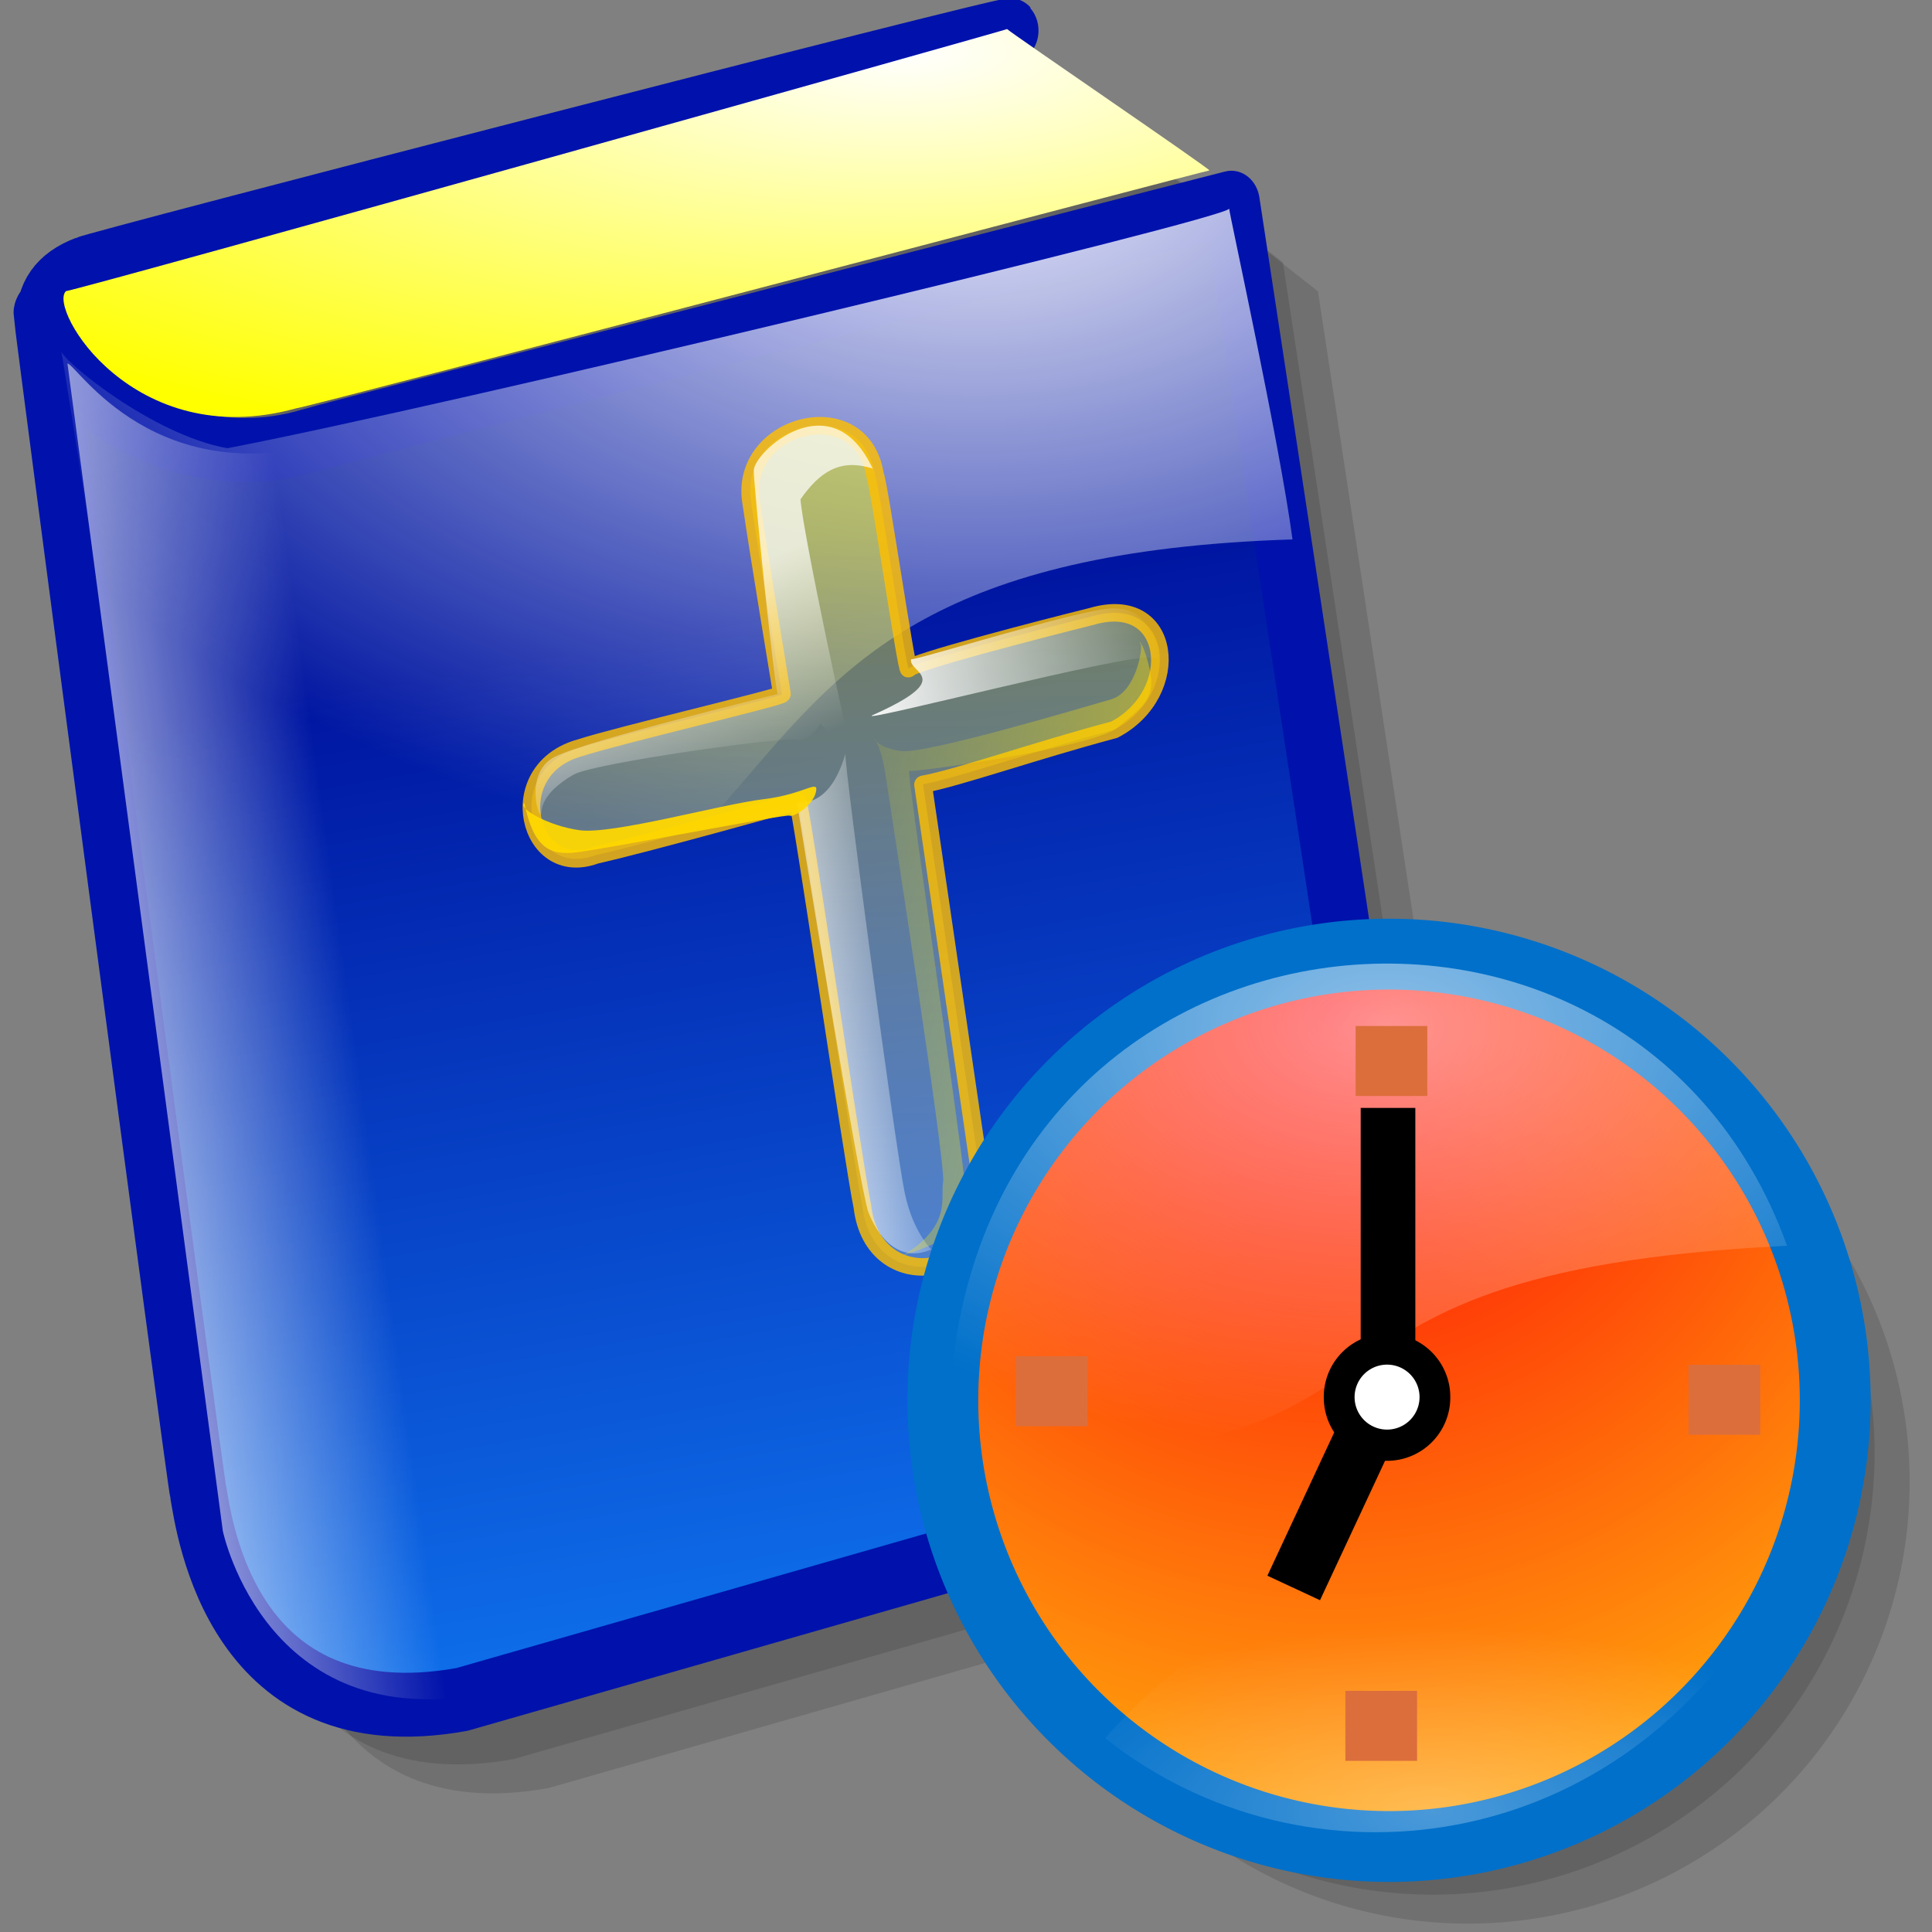 <svg xmlns="http://www.w3.org/2000/svg" viewBox="-0.39 0 54.02 54.02" xmlns:xlink="http://www.w3.org/1999/xlink"><rect x="-0.39" y="0" width="54.02" height="54.02" fill="#808080" stroke="none"/><defs><linearGradient id="a"><stop stop-color="#fff" stop-opacity=".945"/><stop offset="1" stop-color="#fff" stop-opacity="0"/></linearGradient><linearGradient id="b" y1="237.53" x1="428.36" y2="485.45" gradientUnits="userSpaceOnUse" x2="464.27" gradientTransform="scale(.962 1.039)"><stop stop-color="#0015a1"/><stop offset="1" stop-color="#0e6eea"/></linearGradient><radialGradient cx="236.03" cy="192.58" id="c" r="198.19" gradientUnits="userSpaceOnUse" gradientTransform="scale(1.823.549)"><stop stop-color="#fff"/><stop offset="1" stop-color="#ff0"/></radialGradient><radialGradient cx="301.43" cy="156.29" xlink:href="#a" id="d" r="192.46" gradientUnits="userSpaceOnUse" gradientTransform="scale(1.294.773)"/><linearGradient xlink:href="#a" id="e" y1="160.72" x1="293.83" y2="114.58" gradientUnits="userSpaceOnUse" x2="401.18" gradientTransform="scale(.568 1.761)"/><linearGradient id="f" y1="112.62" x1="339.62" y2="322.09" gradientUnits="userSpaceOnUse" x2="310.8" gradientTransform="scale(.867 1.153)"><stop stop-color="#ff0" stop-opacity=".855"/><stop offset="1" stop-color="#ffffc8" stop-opacity=".514"/></linearGradient><linearGradient xlink:href="#a" id="g" y1="74.1" x1="218.21" y2="137.25" gradientUnits="userSpaceOnUse" x2="237.87" gradientTransform="scale(1.06.943)"/><linearGradient xlink:href="#a" id="h" x1="132.34" gradientUnits="userSpaceOnUse" x2="178.99" gradientTransform="scale(2.14.467)"/><linearGradient xlink:href="#a" id="i" y1="104.07" x1="588.72" y2="83.1" gradientUnits="userSpaceOnUse" x2="743.79" gradientTransform="scale(.392 2.549)"/><linearGradient id="j" y1="205.11" x1="481.63" y2="100.25" gradientUnits="userSpaceOnUse" x2="331.17" gradientTransform="scale(.761 1.315)"><stop stop-color="#ffd800" stop-opacity=".945"/><stop offset="1" stop-color="#ff0" stop-opacity="0"/></linearGradient><linearGradient xlink:href="#j" id="k" x1="76.07" gradientUnits="userSpaceOnUse" x2="121.14" gradientTransform="scale(2.177.459)"/><linearGradient xlink:href="#j" id="l" x1="587.67" gradientUnits="userSpaceOnUse" x2="634.46" gradientTransform="scale(.466 2.144)"/><radialGradient cx="289.5" cy="97.41" id="m" r="432.91" gradientUnits="userSpaceOnUse"><stop stop-color="#ff0005"/><stop offset="1" stop-color="#ffa50c"/></radialGradient><radialGradient cx="245.25" cy="135.33" id="n" r="287.97" gradientUnits="userSpaceOnUse" gradientTransform="scale(1.303.767)"><stop stop-color="#fff"/><stop offset="1" stop-color="#fff" stop-opacity="0"/></radialGradient><radialGradient cx="226.25" cy="791.98" id="o" r="149.54" gradientUnits="userSpaceOnUse" gradientTransform="scale(1.534.652)"><stop stop-color="#fff" stop-opacity=".471"/><stop offset="1" stop-color="#fff" stop-opacity="0"/></radialGradient><path fill-rule="evenodd" stroke-linejoin="round" fill-opacity=".125" id="p" stroke-width="16.544" d="m460.71 99.11c-.893-.893 64.29 44.643 64.29 44.643 0 0 54.47 316.96 53.57 316.96-.893 0-277.68 70.54-277.68 70.54-66.964 10.714-75-44.643-76.78-53.57-.893-2.678-45.537-303.57-45.536-305.36 1.785-8.928 283.04-72.32 282.14-73.21"/><path fill-rule="evenodd" fill-opacity=".125" id="q" stroke-width="37" d="M551.786 301.786A233.036 233.036 0 1 1 85.714 301.786 233.036 233.036 0 1 1 551.786 301.786"/></defs><g transform="translate(-292.44-356.31)"><use xlink:href="#p" transform="matrix(.096 0 0 .108 277.52 348.12)"/><use xlink:href="#q" transform="matrix(.053 0 0 .053 315.22 380.94)"/><use xlink:href="#p" transform="matrix(.096 0 0 .108 278.5 348.93)"/><use xlink:href="#q" transform="matrix(.053 0 0 .053 316.2 381.75)"/><g fill-rule="evenodd" transform="translate(-203.02 9.992)"><path fill="url(#b)" stroke="#0012ab" stroke-linejoin="round" stroke-width="16.544" d="m460.71 99.11c-.893-.893-268.75 60.714-269.64 61.61-34.82 11.608 15.18 58.04 65.18 44.643 9.822-2.679 268.75-61.61 268.75-61.61 0 0 54.47 316.96 53.57 316.96-.893 0-277.68 70.54-277.68 70.54-66.964 10.714-75-44.643-76.78-53.57-.893-2.678-45.537-303.57-45.536-305.36 1.785-8.928 283.04-72.32 282.14-73.21z" transform="matrix(.096 0 0 .108 479.1 336.46)"/><path fill="url(#c)" d="m460.71 100c.892.893 59.821 36.607 58.928 36.607-.893 0-259.82 60.714-266.07 61.61-47.32 11.607-72.32-25.893-66.964-30.357 9.822-1.786 275-67.857 274.11-67.857" transform="matrix(.096 0 0 .108 479 336.33)"/><path fill="url(#d)" d="m447.32 136.61c0 .893 11.363 46.993 14.286 66.56-159.73 4.534-83.51 89.7-253.82 99.25-7.142-41.07-23.862-139.03-23.862-137.24 0 1.786 20.536 16.965 37.5 19.643 47.32-8.04 226.79-46.43 225.89-48.21" transform="matrix(.124 0 0 .139 473.97 333.16)"/><path fill="url(#e)" d="m183.93 166.07l31.25 234.82c0 0 8.929 42.856 55.36 32.14-2.679-6.25-31.25-251.79-32.14-251.79-36.607 11.607-52.679-15.179-54.46-15.179" transform="matrix(.139 0 0 .139 471.39 333.4)"/><path stroke-opacity=".817" fill="url(#f)" stroke="#febf00" stroke-linejoin="round" fill-opacity=".537" stroke-width="5.875" d="m258.04 112.5c0 19.643.893 65.18.893 66.07 0 .892-56.29 3.878-68.786 5.664-27.25 2.386-23.541 40.949 0 36.607 19.643-.893 67.893-5.665 68.786-5.665.893 0 .892 123.21 1.785 138.39-.892 31.25 40.18 32.14 40.18 1.786 0-24.11 0-128.57 0-138.39 11.607 0 38.1-4.372 65.44-6.66 24.434-7.915 25.531-42.03-2.02-38.986-18.09 1.193-61.63 4.575-62.53 6.36-.893 1.786-.893-66.07-1.786-66.07 0-28.572-41.964-25.893-41.964.893z" transform="matrix(.083-.015.012.082 493.3 354.97)"/><g stroke-width="1.25"><path fill="url(#g)" fill-opacity=".768" d="m296.52 38.738c-10.466-5.631-17.879-1.974-25.455 5.876-.893 10.714 3.787 85.66 4.68 89.23.893 3.572-9.125-12.658-9.125-12.658 0 0-4.18 5.728-8.644 3.941-4.465-1.786-68.69-4.588-75.831-1.909-7.143 2.679-11.607 6.25-12.5 10.714-.893 4.465-4.464-14.285 7.143-17.857 11.607-3.571 78.07-7.422 77.18-7.422-.892 0 2.098-70.3 2.991-76.55.893-6.25 30.33-25.441 39.565 6.641" transform="matrix(.082-.015.012.081 494.69 360.73)"/><path fill="url(#h)" d="m299.11 109.82c-1.785 4.464 14.507 8.991-15.736 16.505-4.464 1.785 86.955-5.04 94.99-2.364 8.04 2.678 2.733-2.734 4.675.145-3.182-9.375-3.918-17.21-14.632-18.996-10.714-1.786-68.4 5.603-69.3 4.71" transform="matrix(.082-.015.012.081 494.7 360.34)"/><path fill="url(#i)" d="m272.94 137.25c-8.469 18.6-18.476 12.748-18.476 13.641 0 .892 1.786 133.93 3.572 141.96 1.786 8.04 7.39 19.89 20.323 15.948 6.25 1.786.522 2.74.522 2.74 0 0-6.957-7.081-7.85-23.15-.893-16.07 1.016-149.35 1.909-151.14" transform="matrix(.082-.015.012.081 494.68 360.37)"/><path fill="url(#j)" fill-opacity=".537" d="m271.43 312.5c19.643-2.679 23.21-6.25 24.11-22.322.893-16.07.893-141.07 1.786-140.18.892.893 62.5 3.571 71.43-1.786 8.929-5.357 14.286-7.143 13.393-17.857-.893-10.714-2.678-9.822-1.786-8.929.893.893-3.571 16.07-12.5 16.965-8.928.892-64.29 7.142-72.32 4.464-8.04-2.679-8.929-7.143-8.04-5.357.893 1.785 1.786 5.357 1.786 13.393 0 8.03.893 133.93-.893 139.28-1.786 5.358.893 15.179-16.964 22.322" transform="matrix(.082-.015.012.081 494.31 360.18)"/><path fill="url(#k)" d="m166.07 128.57c.892 16.07 6.25 18.75 13.392 19.643 7.143.893 73.22 0 74.11.893.892.893 8.04-1.786 9.821-6.25 1.786-4.464-3.571 0-17.857-.893-14.286-.893-51.786 2.679-62.5-.893-10.714-3.571-19.643-11.607-16.964-12.5" transform="matrix(.082-.015.012.081 494.57 360.85)"/><path fill="url(#l)" d="m274.11 24.11c22.322 3.571 21.429 17.857 21.429 23.21 0 5.357.893 57.14 0 61.61-.893 4.465.893 8.04-4.464 11.607-5.358 3.572-6.25 4.465-6.25 3.572 0-.893 3.571-4.465 3.571-15.179 0-10.714 2.679-63.39 0-70.54-2.679-7.143-12.5-13.393-14.286-14.286" transform="matrix(.082-.015.012.081 494.69 360.45)"/></g><g transform="matrix(.249 0 0 .249 432.5 299.15)"><path fill="url(#m)" stroke="#0070ca" stroke-width="37" d="M551.786 301.786A233.036 233.036 0 1 1 85.714 301.786 233.036 233.036 0 1 1 551.786 301.786z" transform="matrix(.215 0 0 .215 338.73 281.79)"/><g stroke-width="1.25"><path fill="url(#n)" fill-opacity=".555" d="m530.36 217.86c-83.928-233.04-448.21-184.82-437.5 109.82 274.11 8.04 144.64-95.53 437.5-109.82" transform="matrix(.215 0 0 .215 337.93 282.48)"/><path fill="url(#o)" fill-opacity=".616" d="m524.11 400c-78.57 141.07-243.75 160.72-348.21 77.68 142.86-160.71 348.21-76.79 348.21-77.68" transform="matrix(.215 0 0 .215 337.55 281.9)"/><path fill="#dc6e3c" d="m403.51 304.64h8.05v7.861h-8.05z"/></g><g fill="#dc6e3c" stroke-width=".268"><path d="m440.89 342.68h8.05v7.861h-8.05z"/><path d="m402.36 379.3h8.05v7.861h-8.05z"/><path d="m365.35 341.72h8.05v7.861h-8.05z"/></g><g stroke-width="1.25"><path d="M368.75 307.143A33.036 33.036 0 1 1 302.679 307.143 33.036 33.036 0 1 1 368.75 307.143" transform="matrix(.215 0 0 .215 334.86 280.29)"/><path fill="#fff" d="M335.714 297.321A16.964 16.964 0 1 1 301.786 297.321 16.964 16.964 0 1 1 335.714 297.321" transform="matrix(.215 0 0 .215 338.51 282.39)"/><path d="m404.08 313.84h6.135v26.843h-6.135z"/><path d="m511.56 147.1h6.519v18.598h-6.519z" transform="rotate(25)"/></g></g></g></g></svg>